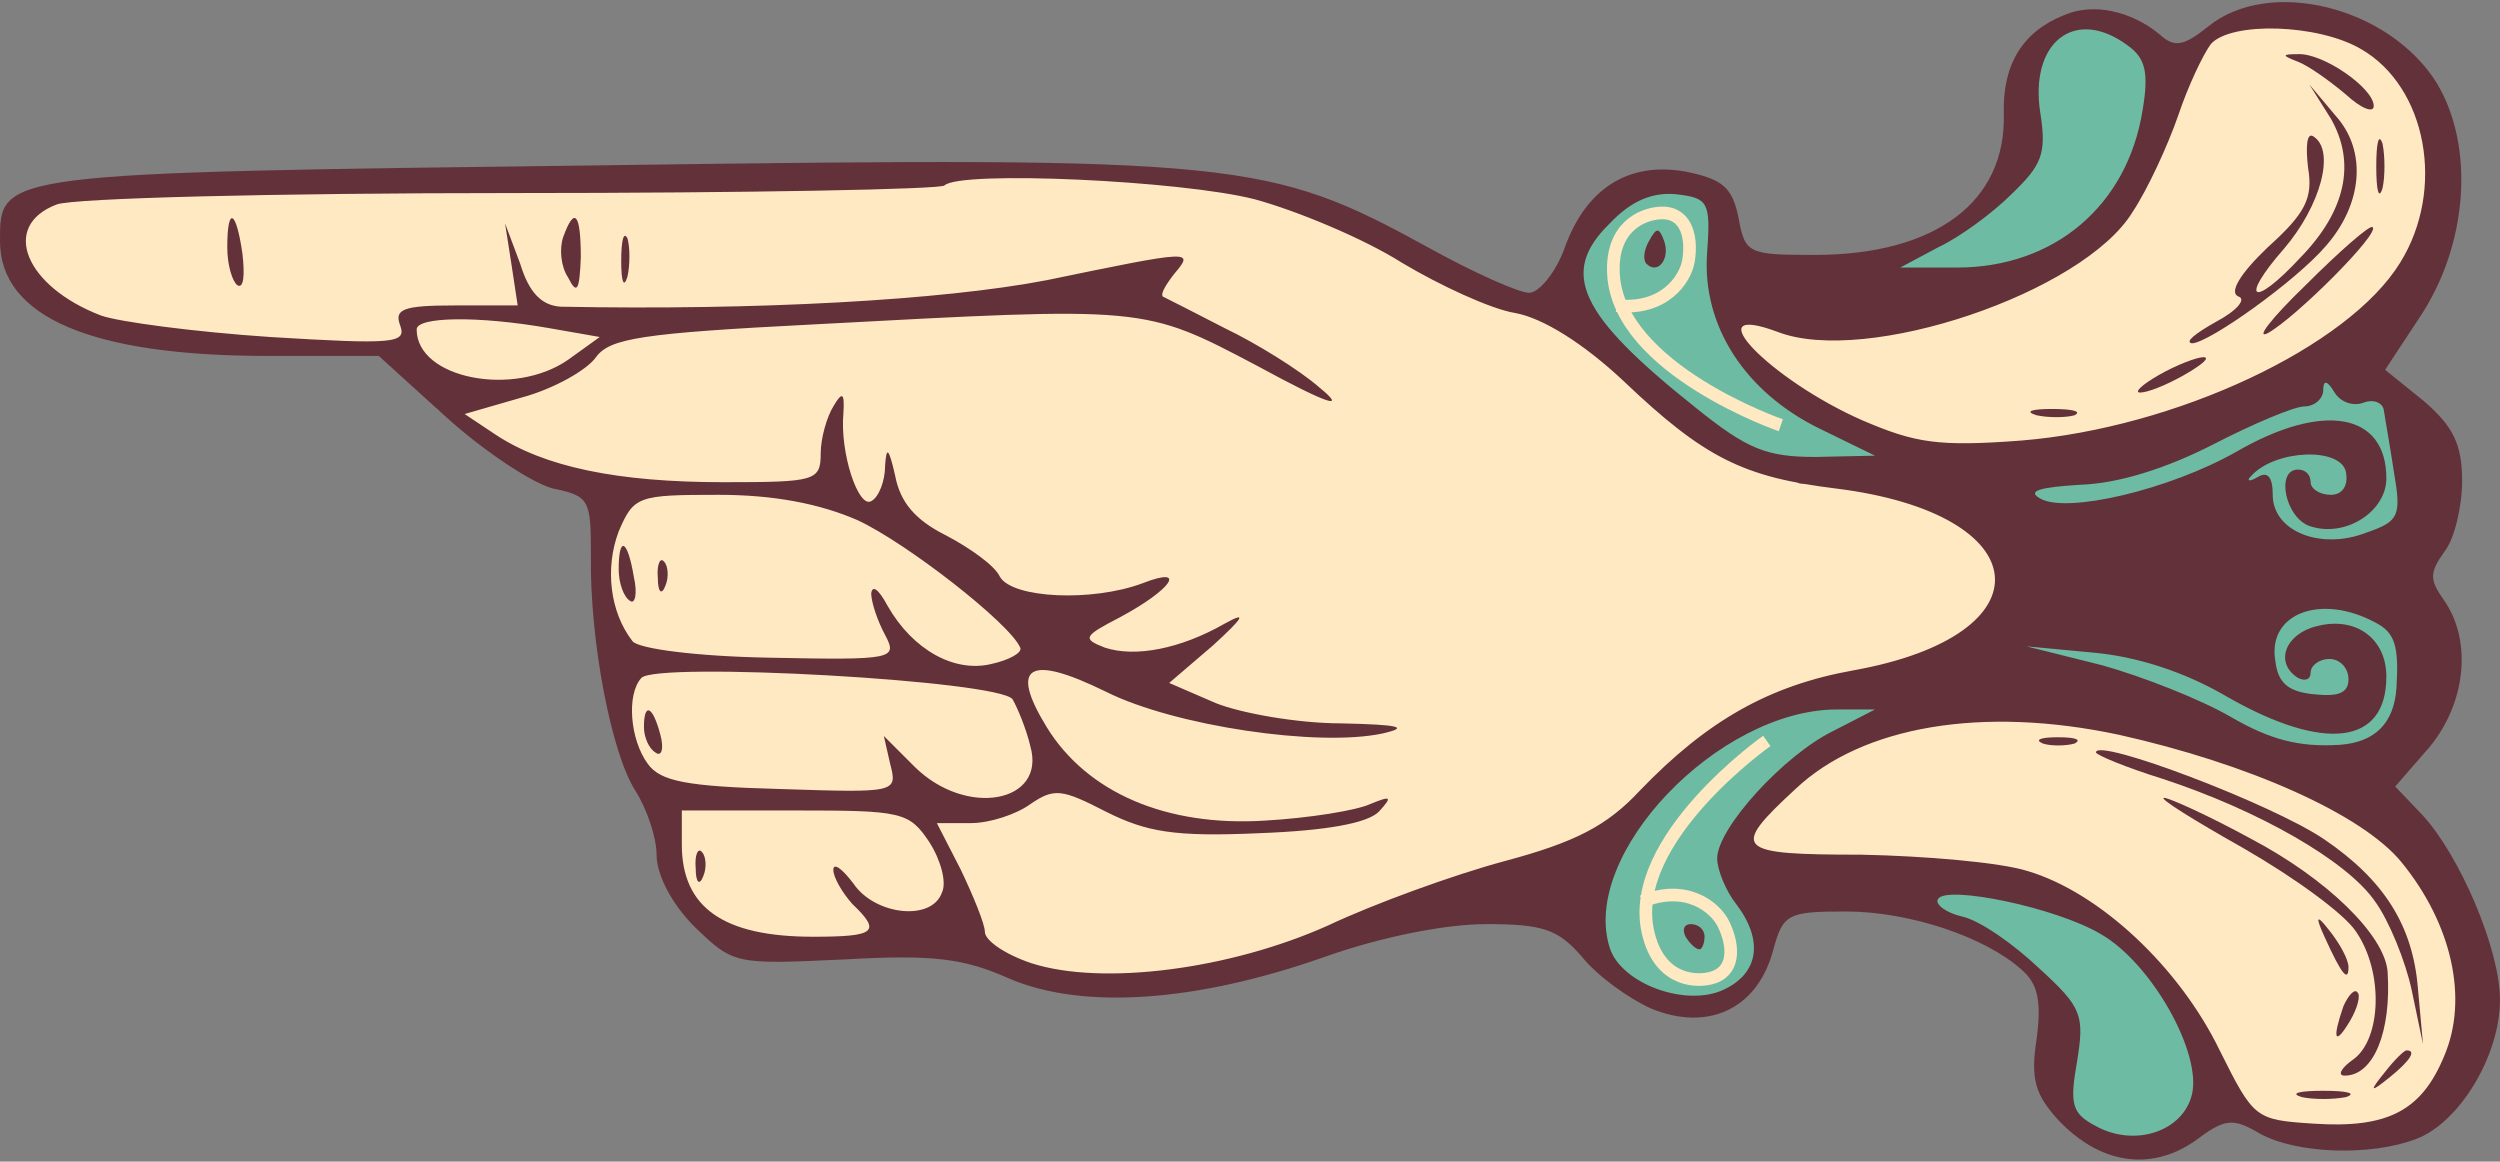 <?xml version="1.0" encoding="UTF-8"?><svg xmlns="http://www.w3.org/2000/svg" width="198" height="92" viewBox="0 0 198 92"><rect x="0" y="0" width="198" height="92" fill="#808080" stroke="none"/><defs><style>.cls-1{fill:#63313a;}.cls-1,.cls-2,.cls-3{stroke-width:0px;}.cls-2{fill:#6ebba4;}.cls-4{fill:none;stroke:#ffe9c3;stroke-miterlimit:10;}.cls-3{fill:#ffe9c3;}</style></defs><g id="Layer_2"><path class="cls-3" d="M106.88,17.28l-5.89-1.96-12.37-1.21-11.93-.94-7.07.94H12.06l-10.01,1.25-.74,5.83,5.01,4.1,11.04,1.9h12.52l2.21,1.1,2.55,4.1,6.43,3.8,6.44,2.28.89,3.24-.89,7.66,2.84,10.05,2.1,5.41,1.21,5.37,2.23,2.99,6.24,2s7.73-.45,8.17-.44,5.01.5,5.3.44,4.16,2.11,4.44,1.91,9.26.61,9.26.61l10.9-1.18,10.16-3.34,8.54-3.35,9.5-3.77,3.56-4.42,5.03-3.98,5.7-2.13,10.23-1.92,6.26-2.72s1.17-4.9,1.07-5.47-3.72-4.62-3.72-4.62l-6-2.21-7.99-.29-7.51-3.9-3.07-3.33-6.14-5.32-4.71-1.07-6.48-3.09-3.61-2.28-4.12-2.04Z"/><polygon class="cls-3" points="136.96 24.84 138.9 29.11 145.09 33.04 153.44 36.51 167.54 34.64 183.31 28.29 189.85 23.96 192.07 18.68 193.09 12.4 191.39 6.69 188.53 3.86 183.61 1.8 180.24 1.8 177.7 1.8 175.53 2.61 174.24 4.29 170.93 11.76 166.29 18.68 161.94 21.75 155.1 24.48 148.91 25.77 145.67 25.77 141.63 25.77 139.27 24.4 136.96 24.84"/><path class="cls-3" d="M148.91,57.16l-5.3,3.53-4.05,3.5-1.65,2.69,2.98,1.4,5.3.32,8.69.59,3.75.65s2.91.82,4.03,1.21,4.02,1.65,4.02,1.65l3.58,3.9,4.45,6.59,1.22,3,2.28,2.34,2.81,1.42,7.18-.32,3.7-1.4,2.14-2.58,1.62-4.05-.66-5.74-1.18-5.01-2.85-3.83-2.78-2.5-7.96-3.84-6.54-2.3-9.19-1.74-9.56-.88-6.04,1.39Z"/><path class="cls-2" d="M131.39,14.54l-3.75,1.25-2.94,3.93v4.83l4.71,4.86,5.06,4.42,6.94,3.09s4.49-.15,4.93,0,2.94-.73,2.94-.73l-2.58-1.85-6.63-4.03-3.09-3.12-.52-5.51.49-4.74-1.96-1.62-3.61-.78Z"/><polygon class="cls-2" points="145.72 54.97 137.83 57.35 131.08 62.71 126.61 68.6 125.87 74.19 128.96 78.15 133.36 79.1 136.18 79.1 140.17 76.11 138.9 71.67 137.43 68.6 137.91 65.56 140.37 62.83 144.71 59.96 148.5 57.43 151.05 55.4 145.72 54.97"/><path class="cls-2" d="M178.58,31.4l-17.77,6.11-1.52,10.23.92,5.45,16.31,5.52,7.36,2.06,6.4-2.06s.66-3.17.74-3.76.88-5.52.88-5.52c0,0-.36-5.32-.36-6.2s.36-6.3.36-6.3l-1.69-5.17-2.01-1.45-4.18-1.34-5.44,2.43Z"/><path class="cls-2" d="M149.28,20.02l1.22,1.8s5.26.43,5.63.4,6.89-1.7,6.89-1.7l3.66-2.9,3.24-5.15,1.42-4.12v-4.07l-3.44-3.24-2.88.31-2.86.96-1.35,2.35v3.09l-.31,2.06-.29,2.65-1.95,2.84-1.84,1.94-4.2,2.46-2.94.3Z"/><path class="cls-2" d="M151.86,71.81l4.86,2.06,3.5,2.21,2.45,2.42.46,6.34.45,3.61,2.79,1.49,3.56,1.08,3.49-1.98s1.89-1.44,1.76-2.02-1.16-4.35-1.16-4.35l-1.47-3.83-2.62-3.07-2.79-2.6-5.65-1.89-4.03-1.46h-4.27l-1.33,1.97Z"/></g><g id="Layer_4"><path class="cls-4" d="M141.04,33.68s-12.81-4.42-13.25-11.93c-.22-3.75,2.23-4.79,3.68-4.88,2.01-.13,2.58,1.78,2.26,3.77-.25,1.54-1.98,3.97-5.7,3.56"/><path class="cls-4" d="M139.93,58.68s-11.08,7.81-9.41,15.14c.83,3.67,3.48,3.98,4.89,3.67,1.97-.44,1.98-2.43,1.12-4.25-.66-1.41-3-3.27-6.46-1.84"/></g><g id="Layer_1"><path class="cls-1" d="M163.5,1.19c-3.3,1.3-4.9,3.9-4.8,7.8.2,7-5.4,11.2-15,11.2-5.2,0-5.5-.1-6-2.9-.5-2.5-1.3-3.1-4.2-3.7-4.5-.8-7.9,1.3-9.6,6.1-.7,1.9-2,3.5-2.8,3.5s-4.4-1.6-8-3.6c-12.6-6.9-14.9-7.2-65.2-6.5C-.3,13.69,0,13.69,0,19.09,0,25.09,7.2,28.19,21.2,28.19h8.8l5.4,4.9c3,2.7,6.8,5.2,8.4,5.6,2.9.6,3,.9,3,5.3-.1,6.7,1.6,15.6,3.5,18.6.9,1.4,1.7,3.7,1.7,5.1,0,1.6,1.2,3.9,3,5.7,3.1,3,3.2,3,11.8,2.6,7.1-.4,9.5-.1,13.1,1.5,5.8,2.5,14.8,1.9,25-1.7,4.5-1.6,9.6-2.6,12.8-2.6,4.5,0,5.7.4,7.6,2.6,1.2,1.5,3.7,3.3,5.5,4.1,4.4,1.8,8.3.1,9.6-4.5.8-3,1.1-3.2,5.8-3.2,5,0,11,2,13.9,4.6,1.3,1.1,1.6,2.5,1.2,5.5-.5,3.2-.1,4.4,1.7,6.4,3.3,3.5,7.3,4.1,10.8,1.7,2.4-1.8,3-1.9,5.2-.6,2.9,1.6,8.8,1.8,12.4.4,3.4-1.3,6.6-6.6,6.6-11,0-4-3.2-11.5-6.2-14.7l-2.1-2.2,2.7-3.1c2.9-3.5,3.4-8.4,1.2-11.6-1.2-1.7-1.2-2.2,0-3.9.8-1,1.4-3.6,1.4-5.6,0-2.9-.7-4.3-3-6.3l-3.1-2.5,2.7-4.1c3.9-5.8,4.4-13.6,1.4-18.6-3.8-6.1-13.3-8.4-18.1-4.5-2,1.6-2.7,1.7-3.9.6-2.2-1.8-5.2-2.5-7.5-1.5ZM168.5,3.59c1.4,1,1.7,2.1,1.2,5.1-1.2,7.6-7,12.5-14.7,12.5h-4.5l3-1.6c1.7-.8,4.3-2.7,5.8-4.2,2.4-2.3,2.8-3.2,2.3-6.4-.9-5.6,2.7-8.5,6.9-5.4ZM187,3.89c5.2,3,6.7,11.1,3.1,16.9-4.1,6.7-17.8,13.1-30,14.1-6.6.5-8.4.2-12.6-1.6-7.3-3.2-13.4-9.5-6.7-7,7,2.7,24.2-3.1,28.1-9.5,1.2-1.8,2.8-5.3,3.6-7.6.8-2.4,2-4.9,2.6-5.7,1.6-1.8,8.5-1.6,11.9.4ZM99.4,15.79c3.3.9,8.6,3.1,11.6,5,3,1.8,7.1,3.7,9,4,2.2.4,5.4,2.4,8.6,5.4,6.4,6.1,9.5,7.6,16.8,8.5,16.1,2,17,11.6,1.4,14.4-6.7,1.2-11.6,4-16.9,9.5-2.6,2.8-5.1,4.1-10.7,5.6-4.1,1.1-10.4,3.4-14,5.1-7.8,3.5-17.9,4.8-23.5,3-2.1-.7-3.7-1.8-3.7-2.5,0-.6-.9-2.8-1.9-4.9l-1.9-3.7h2.7c1.5,0,3.6-.7,4.7-1.5,1.9-1.3,2.5-1.2,6,.6,3.2,1.6,5.4,2,12.1,1.7,5.4-.2,8.6-.8,9.5-1.7,1.1-1.2,1-1.3-.7-.6-1.1.5-4.8,1.1-8.3,1.3-7.8.5-14.1-2.2-17.3-7.4-3-4.9-1.4-5.8,4.7-2.8,5.4,2.7,16.8,4.4,21.9,3.3,2.2-.5,1.3-.7-3.3-.8-3.4,0-7.9-.8-9.9-1.6l-3.7-1.6,3.5-3c2.4-2.2,2.7-2.7.9-1.7-3.5,2-7.1,2.7-9.5,1.9-1.8-.7-1.7-.9,1.2-2.4,4.1-2.2,5.4-4.1,1.8-2.7-4,1.5-10.3,1.2-11.3-.5-.4-.9-2.4-2.3-4.3-3.3-2.4-1.2-3.6-2.6-4-4.7-.5-2.2-.7-2.4-.8-.8,0,1.2-.5,2.5-1.1,2.8-1,.6-2.5-3.8-2.2-7,.1-1.6-.1-1.7-.8-.5-.5.8-1,2.5-1,3.7,0,2.2-.4,2.3-7.7,2.3-8.4,0-14.2-1.2-18.1-3.8l-2.4-1.6,4.5-1.3c2.6-.7,5.2-2.2,5.9-3.2,1.1-1.5,3.6-1.9,17.3-2.6,26.3-1.4,26-1.5,35.1,3.3,5.7,3.1,7.1,3.5,4.9,1.7-1.6-1.4-5-3.5-7.5-4.7-2.5-1.3-4.7-2.4-4.9-2.5-.2-.2.2-.9.9-1.8,1.6-1.9,1.5-1.9-10.1.5-8.3,1.6-23,2.4-38.5,2.1-1.5-.1-2.5-1.1-3.2-3.4l-1.2-3.2.5,3.2.5,3.3h-5c-4.1,0-4.8.3-4.3,1.6.5,1.4-.5,1.5-10.3.9-6-.4-12-1.2-13.4-1.7C2,22.69,0,17.89,4.5,16.19c1.4-.5,17.2-.9,36.1-.9s33.9-.3,34.2-.6c1.2-1.2,18.8-.4,24.6,1.1ZM135.2,20.09c-.4,5.7,3,11,9,13.9l4.3,2.1-4.7.1c-3.9,0-5.4-.6-9.5-3.9-9.3-7.4-10.8-10.7-6.8-14.6,1.7-1.8,3.4-2.5,5.3-2.3,2.5.3,2.7.6,2.4,4.7ZM43.5,25.99l4,.7-2.5,1.8c-4.3,3-12,1.5-12-2.4,0-1,4.8-1.1,10.5-.1ZM187.2,31.89c.8-.3,1.5,0,1.6.6.1.7.5,2.9.8,4.9.6,3.5.4,3.9-2.2,4.8-3.6,1.4-7.4-.1-7.4-3,0-1.4-.4-1.9-1.2-1.4-.7.4-.9.3-.5-.1,1.9-2.1,7.1-2.3,7.5-.3.2,1.1-.3,1.8-1.2,1.8s-1.6-.5-1.6-1c0-.6-.4-1-1-1-1.8,0-1,3.9,1,4.5,2.8.9,6-1.2,6-3.8,0-5.2-5-6.1-11.9-2.1-5.3,3-13.4,4.9-15.5,3.7-1.1-.6-.1-.9,3.2-1.1,3-.1,6.8-1.3,10.5-3.2,3.1-1.6,6.4-3,7.2-3s1.5-.6,1.5-1.3c0-.8.3-.8.9.2.5.8,1.5,1.1,2.3.8ZM67.9,41.19c3.9,1.8,12.1,8.2,12.9,10.1.2.4-.9,1-2.3,1.3-2.9.7-6.2-1.1-8.2-4.6-.7-1.3-1.2-1.7-1.3-1,0,.7.5,2.2,1.1,3.3,1,1.9.7,2-9.1,1.8-5.8-.1-10.4-.7-10.9-1.3-1.8-2.3-2.2-5.8-1.1-8.7,1.2-2.8,1.5-2.9,7.9-2.9,4.4,0,8,.7,11,2ZM188.1,49.29c1.6.8,1.9,1.9,1.7,5.2q-.3,4.2-4.5,4.5c-3.2.2-5.5-.4-8.6-2.2-2.4-1.4-7-3.2-10.2-4.1l-6-1.5,5.3.5c3.4.3,7.2,1.5,10.6,3.5,7.7,4.4,12.6,3.8,12.6-1.6,0-3-2.4-4.8-5.5-4-2.5.6-3.4,2.9-1.5,4.1.6.3,1,.1,1-.4,0-.6.7-1.1,1.5-1.1s1.5.7,1.5,1.6c0,1.1-.8,1.4-2.7,1.2-2.1-.2-2.9-.9-3.1-2.7-.6-3.7,3.6-5.3,7.9-3ZM80.2,55.39c.4.7,1.1,2.4,1.4,3.7,1.3,4.5-5.1,5.7-9.2,1.6l-2.4-2.4.5,2.2c.6,2.3.5,2.3-8.7,2-7.4-.2-9.5-.6-10.5-2-1.4-1.9-1.7-5.5-.5-6.8s28.4.2,29.4,1.7ZM145.2,57.89c-3.9,1.9-9.2,7.7-9.2,10.1,0,.9.7,2.6,1.5,3.6,2.2,2.9,1.8,5.5-1,6.8-3,1.4-8.1-.5-9-3.3-2.4-7.4,8.6-18.9,18-18.9h3l-3.3,1.7ZM167.8,58.19c10.3,2.3,19.3,6.3,22.4,10.1,4,4.9,5.3,10.8,3.4,15.3-1.8,4.4-4.5,5.8-10.4,5.4-4.6-.3-4.7-.4-7.4-5.8-3.2-6.6-9.5-12.5-15.2-14.2-2.2-.7-8.2-1.2-13.2-1.3-10,0-10.4-.4-5.2-5.2,5.3-5,14.8-6.6,25.6-4.3ZM73.6,66.69c.9,1.4,1.4,3.2,1,4-.8,2.3-5.3,1.8-7-.7-.9-1.2-1.6-1.7-1.6-1.1s.7,1.8,1.5,2.7c2.3,2.2,1.9,2.6-3.1,2.6-7.1,0-10.4-2.3-10.4-7.3v-2.7h9c8.4,0,9,.1,10.6,2.5ZM166.4,73.99c4,2.3,8,9.4,7.2,12.7-.7,2.9-4.5,4.2-7.6,2.5-1.9-1-2.1-1.7-1.5-5.1.6-3.7.4-4.3-3-7.4-2-1.9-4.7-3.8-6.1-4.1-1.3-.3-2.2-1-1.9-1.4.7-1.1,9.4.7,12.9,2.8Z"/><path class="cls-1" d="M182,4.89c.8.3,2.5,1.5,3.8,2.6,1.2,1.1,2.2,1.5,2.2.9,0-1.4-4-4.2-6-4.1-1.3,0-1.3.1,0,.6Z"/><path class="cls-1" d="M184.6,9.39c2,3.5,1.2,7.3-2.4,11-3.8,4.1-4.9,3.4-1.3-.7,2.9-3.4,4.1-7.8,2.3-8.9-.5-.3-.6.8-.4,2.5.4,2.4-.2,3.6-3.2,6.3-2.2,2.1-3.1,3.6-2.3,3.9.6.2-.1,1.1-1.8,2-1.6.9-2.5,1.6-1.9,1.7,1.3,0,8.2-4.9,10.6-7.7,2.9-3.3,3.3-7.5.8-10.3l-2.1-2.5,1.7,2.7Z"/><path class="cls-1" d="M188.2,13.19c0,1.9.2,2.7.5,1.7.2-.9.2-2.5,0-3.5-.3-.9-.5-.1-.5,1.8Z"/><path class="cls-1" d="M182.6,22.59c-2.7,2.6-4,4.3-3,3.8,2.2-1.2,9-8,8.3-8.4-.2-.2-2.6,1.9-5.3,4.6Z"/><path class="cls-1" d="M171,29.69c-1.4.8-2,1.4-1.5,1.4.6,0,2.1-.6,3.5-1.4s2.1-1.4,1.5-1.4c-.5,0-2.1.6-3.5,1.4Z"/><path class="cls-1" d="M161.3,32.89c.9.2,2.3.2,3,0,.6-.3-.1-.5-1.8-.5-1.6,0-2.2.2-1.2.5Z"/><path class="cls-1" d="M18,19.59c0,1.4.4,2.7.8,3,.5.3.6-.8.4-2.5-.5-3.5-1.2-3.8-1.2-.5Z"/><path class="cls-1" d="M44.6,18.79c-.3.9-.2,2.3.4,3.2.7,1.4.9,1,1-1.6,0-3.5-.5-4.1-1.4-1.6Z"/><path class="cls-1" d="M49.2,20.69c0,1.6.2,2.2.5,1.2.2-.9.2-2.3,0-3-.3-.6-.5.1-.5,1.8Z"/><path class="cls-1" d="M130.6,19.09c-.4.7-.5,1.5-.2,1.8.9.9,1.9-.4,1.4-1.8-.4-1.1-.6-1.1-1.2,0Z"/><path class="cls-1" d="M49,45.09c0,1.1.4,2.2.9,2.5.4.3.6-.6.3-1.9-.5-3-1.2-3.3-1.2-.6Z"/><path class="cls-1" d="M52.1,45.79c0,1.1.3,1.4.6.6.3-.7.2-1.6-.1-1.9-.3-.4-.6.2-.5,1.3Z"/><path class="cls-1" d="M51,57.59c0,.8.4,1.7.9,2,.5.4.7-.3.4-1.4-.6-2.3-1.3-2.6-1.3-.6Z"/><path class="cls-1" d="M133.5,74.19c.3.5.8,1,1.1,1,.2,0,.4-.5.4-1,0-.6-.5-1-1.1-1-.5,0-.7.4-.4,1Z"/><path class="cls-1" d="M161.8,58.89c.6.2,1.8.2,2.5,0,.6-.3.1-.5-1.3-.5s-1.9.2-1.2.5Z"/><path class="cls-1" d="M166,59.59c0,.2,2.4,1.2,5.3,2.1,7.6,2.5,14.6,6.5,16.8,9.7,1.1,1.5,2.4,4.7,2.9,7l.9,4.3-.4-4.4c-.4-5-2.7-8.6-7.4-11.8-4.1-2.8-18.1-8.1-18.1-6.9Z"/><path class="cls-1" d="M177.7,67.19c4,2.3,8,5.2,8.9,6.6,2.2,3.2,2,8.5-.2,10.1-1,.7-1.3,1.3-.7,1.3,2.3,0,3.7-3.5,3.4-8.2-.2-2.9-4.8-7.4-10.9-10.6-3.3-1.8-6.4-3.2-6.8-3.2-.5,0,2.4,1.8,6.3,4Z"/><path class="cls-1" d="M184.1,74.19c1.4,3.1,1.9,3.6,1.9,2.4,0-.6-.7-1.9-1.6-3q-1.4-1.8-.3.6Z"/><path class="cls-1" d="M185.6,79.69c-.9,2.6-.7,3.2.5,1.2.6-1,.9-2.1.6-2.3-.2-.3-.7.2-1.1,1.1Z"/><path class="cls-1" d="M188.9,84.89c-1.3,1.6-1.2,1.7.4.4s2.1-2.1,1.3-2.1c-.2,0-1,.8-1.7,1.7Z"/><path class="cls-1" d="M182.3,86.89c.9.2,2.5.2,3.5,0,.9-.3.1-.5-1.8-.5s-2.7.2-1.7.5Z"/><path class="cls-1" d="M55.1,68.79c0,1.1.3,1.4.6.6.3-.7.2-1.6-.1-1.9-.3-.4-.6.2-.5,1.3Z"/></g></svg>